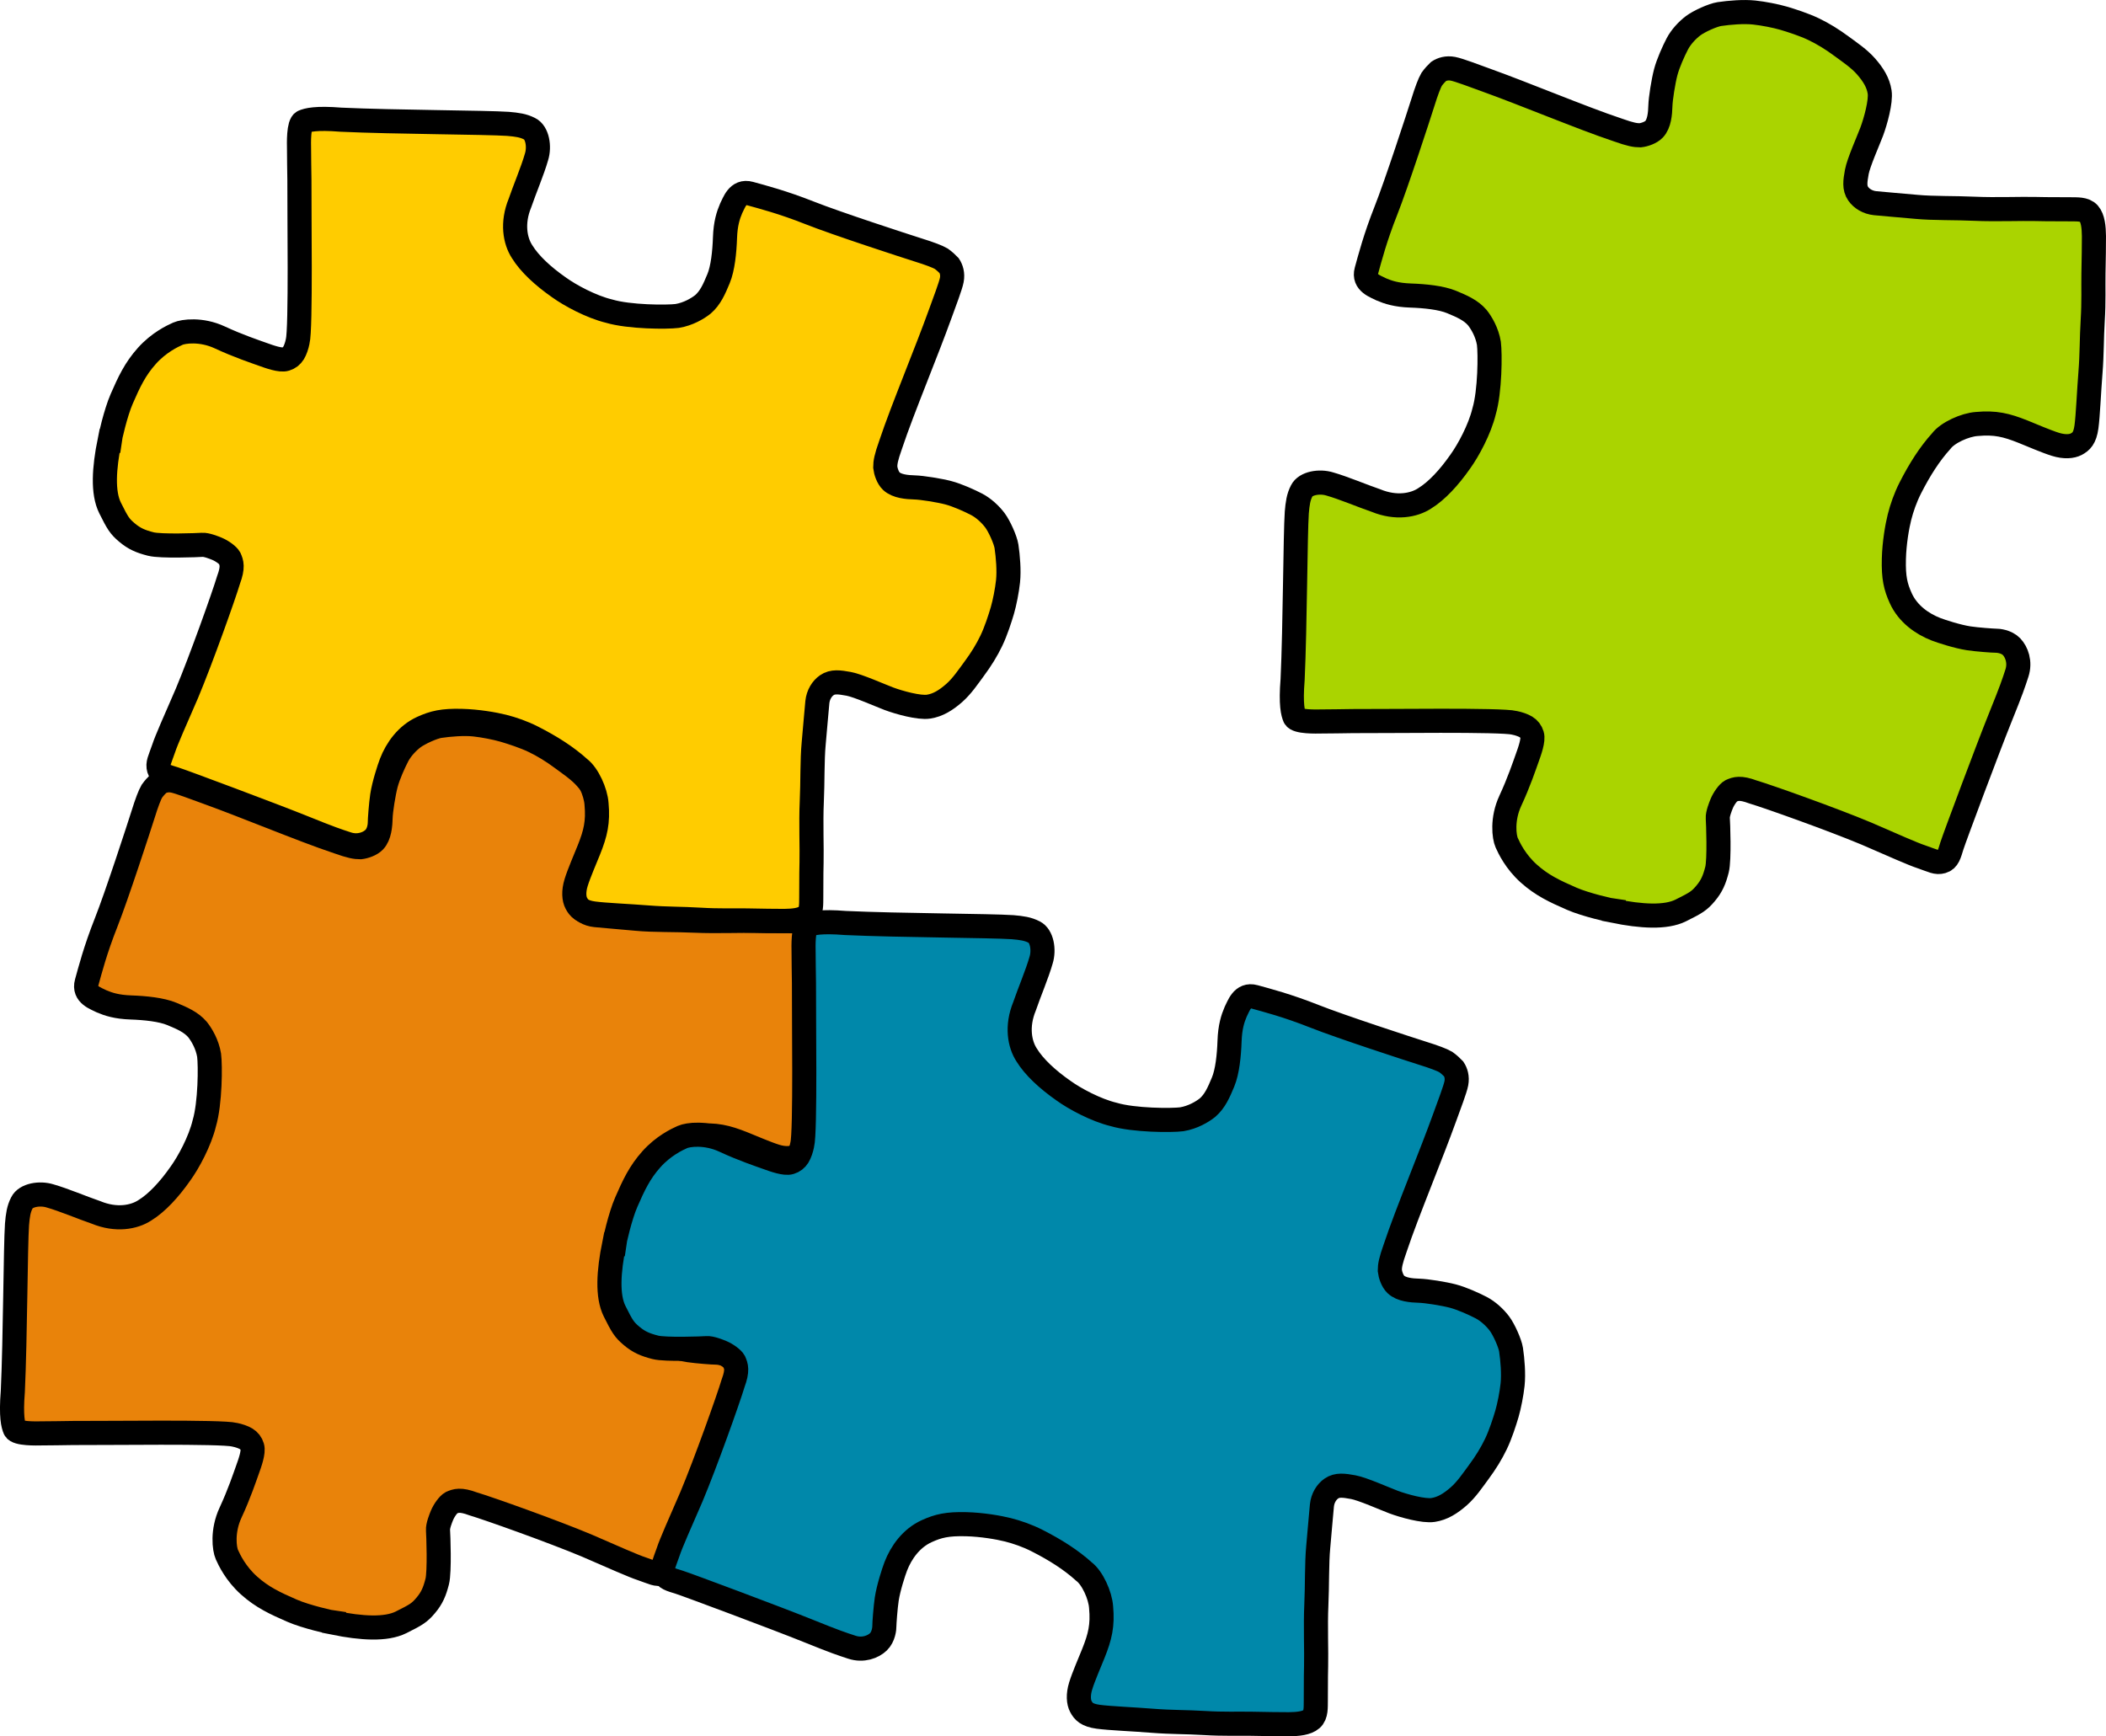 <?xml version="1.0" encoding="UTF-8" standalone="no"?>
<!-- Created with Inkscape (http://www.inkscape.org/) -->

<svg
   xmlns:dc="http://purl.org/dc/elements/1.1/"
   xmlns:cc="http://creativecommons.org/ns#"
   xmlns:rdf="http://www.w3.org/1999/02/22-rdf-syntax-ns#"
   xmlns:svg="http://www.w3.org/2000/svg"
   xmlns="http://www.w3.org/2000/svg"
   xmlns:sodipodi="http://sodipodi.sourceforge.net/DTD/sodipodi-0.dtd"
   xmlns:inkscape="http://www.inkscape.org/namespaces/inkscape"
   width="193.792"
   height="159.79"
   id="svg4781"
   version="1.1"
   inkscape:version="0.92.2 (5c3e80d, 2017-08-06)"
   sodipodi:docname="jastadd_logo2.svg"
   inkscape:export-filename="./jastadd_logo2_200px.png"
   inkscape:export-xdpi="120.32"
   inkscape:export-ydpi="120.32">
  <defs
     id="defs4783">
    <inkscape:perspective
       sodipodi:type="inkscape:persp3d"
       inkscape:vp_x="0 : 526.18109 : 1"
       inkscape:vp_y="0 : 1000 : 0"
       inkscape:vp_z="744.09448 : 526.18109 : 1"
       inkscape:persp3d-origin="372.04724 : 350.78739 : 1"
       id="perspective4789" />
    <inkscape:perspective
       id="perspective4768"
       inkscape:persp3d-origin="0.5 : 0.33333333 : 1"
       inkscape:vp_z="1 : 0.5 : 1"
       inkscape:vp_y="0 : 1000 : 0"
       inkscape:vp_x="0 : 0.5 : 1"
       sodipodi:type="inkscape:persp3d" />
  </defs>
  <sodipodi:namedview
     id="base"
     pagecolor="#ffffff"
     bordercolor="#666666"
     borderopacity="1.0"
     inkscape:pageopacity="0.0"
     inkscape:pageshadow="2"
     inkscape:zoom="3.959798"
     inkscape:cx="80.908214"
     inkscape:cy="71.551172"
     inkscape:document-units="px"
     inkscape:current-layer="g2924"
     showgrid="false"
     inkscape:window-width="1440"
     inkscape:window-height="2536"
     inkscape:window-x="0"
     inkscape:window-y="0"
     inkscape:window-maximized="1"
     fit-margin-top="0"
     fit-margin-left="0"
     fit-margin-right="0"
     fit-margin-bottom="0" />
  <g
     inkscape:label="Layer 1"
     inkscape:groupmode="layer"
     id="layer1"
     transform="translate(-204.274,-318.255)">
    <g
       id="g2924">
      <path
         inkscape:tile-y0="331.74615"
         inkscape:tile-x0="805.67645"
         inkscape:tile-h="236.12934"
         inkscape:tile-w="285.01443"
         inkscape:tile-cy="449.81082"
         inkscape:tile-cx="948.18366"
         inkscape:export-ydpi="60.48"
         inkscape:export-xdpi="60.48"
         inkscape:export-filename="C:\Users\Jesper\Pictures\Inkscape\text4655.png"
         id="path4837"
         style="color:#000000;display:inline;overflow:visible;visibility:visible;fill:#e9830a;fill-opacity:1;fill-rule:nonzero;stroke:#000000;stroke-width:2.219;marker:none;enable-background:accumulate"
         d="m 235.013,467.602 c 2.512,0.507 4.764,0.654 6.168,-0.047 1.403,-0.7 1.692,-0.874 2.267,-1.556 0.576,-0.682 0.822,-1.271 1.057,-2.193 0.235,-0.922 0.104,-4.352 0.074,-4.731 -0.03,-0.379 0.251,-1.085 0.362,-1.354 0.209,-0.503 0.606,-1.026 0.853,-1.162 0.432,-0.191 0.826,-0.346 2.015,0.094 1.492,0.447 7.338,2.532 10.433,3.829 2.426,1.056 4.36,1.912 5.05,2.132 1.098,0.376 1.39,0.591 1.934,0.438 0.544,-0.153 0.659,-0.684 0.895,-1.438 0.236,-0.754 3.37,-9.132 4.44,-11.782 1.07,-2.65 1.207,-3.094 1.542,-4.112 0.332,-1.019 -0.028,-1.952 -0.496,-2.437 -0.469,-0.485 -1.232,-0.552 -1.457,-0.549 -0.225,0.004 -1.72,-0.104 -2.477,-0.219 -1.032,-0.156 -2.526,-0.642 -3.023,-0.835 -1.268,-0.492 -2.582,-1.417 -3.232,-2.85 -0.475,-1.049 -0.681,-1.874 -0.637,-3.62 0.037,-1.478 0.303,-2.996 0.515,-3.84 0.213,-0.844 0.544,-1.805 0.997,-2.691 0.856,-1.685 1.776,-3.13 2.845,-4.31 0.583,-0.777 2.184,-1.505 3.279,-1.578 1.684,-0.153 2.702,0.09 4.253,0.71 0.807,0.323 2.141,0.906 2.983,1.165 0.842,0.26 1.506,0.197 1.906,-0.015 0.442,-0.233 0.799,-0.537 0.943,-1.596 0.143,-1.06 0.229,-3.249 0.369,-4.996 0.139,-1.748 0.103,-3.106 0.207,-4.803 0.105,-1.698 0.045,-3.054 0.067,-4.305 0.021,-1.251 0.054,-2.723 0.045,-3.447 -0.011,-0.82 -0.087,-1.636 -0.472,-2.08 -0.385,-0.444 -1.131,-0.377 -1.657,-0.391 -0.6,-0.015 -1.999,0.008 -3.25,-0.027 -1.251,-0.034 -3.733,0.064 -5.555,-0.021 -1.822,-0.086 -3.86,-0.03 -5.395,-0.176 -1.535,-0.145 -2.868,-0.241 -3.804,-0.338 -0.689,-0.071 -1.251,-0.424 -1.56,-0.871 -0.369,-0.534 -0.283,-1.144 -0.126,-2.009 0.158,-0.864 1.067,-2.897 1.37,-3.702 0.356,-0.953 0.862,-2.787 0.729,-3.651 -0.132,-0.864 -0.586,-1.596 -1.256,-2.36 -0.628,-0.716 -1.493,-1.293 -2.194,-1.812 -0.924,-0.685 -1.738,-1.182 -2.62,-1.608 -0.859,-0.415 -2.059,-0.802 -2.775,-1.012 -0.701,-0.205 -1.852,-0.433 -2.699,-0.522 -0.972,-0.102 -2.273,0.004 -3.205,0.143 -0.602,0.093 -1.858,0.656 -2.409,1.07 -0.55,0.414 -1.132,1.045 -1.461,1.677 -0.329,0.632 -0.843,1.761 -1.064,2.6 -0.221,0.84 -0.474,2.428 -0.493,3.114 -0.019,0.687 -0.095,1.63 -0.579,2.138 -0.301,0.317 -0.885,0.512 -1.283,0.557 -0.439,0.002 -0.91,-0.084 -2.023,-0.48 -1.794,-0.597 -3.846,-1.402 -6.199,-2.321 -2.353,-0.919 -3.963,-1.561 -5.966,-2.286 -1.006,-0.363 -2.493,-0.933 -3.037,-1.035 -0.576,-0.109 -1.023,0.047 -1.324,0.243 -0.171,0.163 -0.441,0.448 -0.638,0.73 -0.188,0.318 -0.477,1.069 -0.804,2.127 -0.416,1.309 -2.42,7.47 -3.409,9.971 -0.99,2.5 -1.471,4.375 -1.784,5.504 -0.313,1.129 0.875,1.463 1.383,1.734 0.606,0.257 1.374,0.515 2.687,0.56 1.313,0.045 2.815,0.198 3.766,0.594 0.951,0.396 1.761,0.742 2.363,1.435 0.386,0.485 0.898,1.347 1.068,2.366 0.123,0.947 0.106,4.42 -0.442,6.264 -0.401,1.663 -1.459,3.608 -2.188,4.617 -1.028,1.472 -2.168,2.708 -3.291,3.397 -0.994,0.646 -2.632,0.948 -4.47,0.194 -1.222,-0.416 -2.981,-1.165 -4.243,-1.524 -0.962,-0.3 -2.247,-0.074 -2.592,0.632 -0.301,0.581 -0.379,1.156 -0.451,1.991 -0.14,2.027 -0.156,10.415 -0.385,15.367 -0.189,2.334 0.035,3.105 0.189,3.466 0.193,0.455 1.985,0.407 2.493,0.397 1.01,5.9e-4 1.697,-0.023 2.84,-0.034 2.88,0.019 13.732,-0.148 14.888,0.16 0.387,0.077 0.791,0.215 1.064,0.378 0.279,0.178 0.456,0.396 0.558,0.73 0.15,0.477 -0.213,1.483 -0.444,2.124 -0.231,0.641 -0.758,2.228 -1.552,3.935 -0.794,1.707 -0.565,3.351 -0.341,3.855 0.224,0.504 0.813,1.752 2.036,2.848 1.223,1.096 2.412,1.645 3.95,2.317 1.322,0.578 3.652,1.09 3.878,1.118 z"
         inkscape:connector-curvature="0"
         sodipodi:nodetypes="ccccccccccccccccccccccccccccccccccccccccccccccccccccccccccccccccccccccccccccccccccccccccc" />
      <path
         sodipodi:nodetypes="ccccccccccccccccccccccccccccccccccccccccccccccccccccccccccccccccccccccccccccccccccccccccc"
         inkscape:connector-curvature="0"
         d="m 352.778,402.085 c 2.512,0.507 4.764,0.654 6.168,-0.047 1.403,-0.7 1.692,-0.874 2.267,-1.556 0.576,-0.682 0.822,-1.271 1.057,-2.193 0.235,-0.922 0.104,-4.352 0.074,-4.731 -0.03,-0.379 0.251,-1.085 0.362,-1.354 0.209,-0.503 0.606,-1.026 0.853,-1.162 0.432,-0.191 0.826,-0.346 2.015,0.094 1.492,0.447 7.338,2.532 10.433,3.829 2.426,1.056 4.36,1.912 5.05,2.132 1.098,0.376 1.39,0.591 1.934,0.438 0.544,-0.153 0.659,-0.684 0.895,-1.438 0.236,-0.754 3.37,-9.132 4.44,-11.782 1.07,-2.65 1.207,-3.094 1.542,-4.112 0.332,-1.019 -0.028,-1.952 -0.496,-2.437 -0.469,-0.485 -1.232,-0.552 -1.457,-0.549 -0.225,0.004 -1.72,-0.104 -2.477,-0.219 -1.032,-0.156 -2.526,-0.642 -3.023,-0.835 -1.268,-0.492 -2.582,-1.417 -3.232,-2.85 -0.475,-1.049 -0.681,-1.874 -0.637,-3.62 0.037,-1.478 0.303,-2.996 0.515,-3.84 0.213,-0.844 0.544,-1.805 0.997,-2.691 0.856,-1.685 1.776,-3.13 2.845,-4.31 0.583,-0.777 2.184,-1.505 3.279,-1.578 1.684,-0.153 2.702,0.09 4.253,0.71 0.807,0.323 2.141,0.906 2.983,1.165 0.842,0.26 1.506,0.197 1.906,-0.015 0.442,-0.233 0.799,-0.537 0.943,-1.596 0.143,-1.06 0.229,-3.249 0.369,-4.996 0.139,-1.748 0.103,-3.106 0.207,-4.803 0.105,-1.698 0.045,-3.054 0.067,-4.305 0.021,-1.251 0.054,-2.723 0.045,-3.447 -0.011,-0.82 -0.087,-1.636 -0.472,-2.08 -0.385,-0.444 -1.131,-0.377 -1.657,-0.391 -0.6,-0.015 -1.999,0.008 -3.25,-0.027 -1.251,-0.034 -3.733,0.064 -5.555,-0.021 -1.822,-0.086 -3.86,-0.03 -5.395,-0.176 -1.535,-0.145 -2.868,-0.241 -3.804,-0.338 -0.689,-0.071 -1.251,-0.424 -1.56,-0.871 -0.369,-0.534 -0.283,-1.144 -0.126,-2.009 0.158,-0.864 1.067,-2.897 1.37,-3.702 0.356,-0.953 0.862,-2.787 0.729,-3.651 -0.132,-0.864 -0.586,-1.596 -1.256,-2.36 -0.628,-0.716 -1.493,-1.293 -2.194,-1.812 -0.924,-0.685 -1.738,-1.182 -2.62,-1.608 -0.859,-0.415 -2.059,-0.802 -2.775,-1.012 -0.701,-0.205 -1.852,-0.433 -2.699,-0.522 -0.972,-0.102 -2.273,0.004 -3.205,0.143 -0.602,0.093 -1.858,0.656 -2.409,1.07 -0.55,0.414 -1.132,1.045 -1.461,1.677 -0.329,0.632 -0.843,1.761 -1.064,2.6 -0.221,0.84 -0.474,2.428 -0.493,3.114 -0.019,0.687 -0.095,1.63 -0.579,2.138 -0.301,0.317 -0.885,0.512 -1.283,0.557 -0.439,0.002 -0.91,-0.084 -2.023,-0.48 -1.794,-0.597 -3.846,-1.402 -6.199,-2.321 -2.353,-0.919 -3.963,-1.561 -5.966,-2.286 -1.006,-0.363 -2.493,-0.933 -3.037,-1.035 -0.576,-0.109 -1.023,0.047 -1.324,0.243 -0.171,0.163 -0.441,0.448 -0.638,0.73 -0.188,0.318 -0.477,1.069 -0.804,2.127 -0.416,1.309 -2.42,7.47 -3.409,9.971 -0.99,2.5 -1.471,4.375 -1.784,5.504 -0.313,1.129 0.875,1.463 1.383,1.734 0.606,0.257 1.374,0.515 2.687,0.56 1.313,0.045 2.815,0.198 3.766,0.594 0.951,0.396 1.761,0.742 2.363,1.435 0.386,0.485 0.898,1.347 1.068,2.366 0.123,0.947 0.106,4.42 -0.442,6.264 -0.401,1.663 -1.459,3.608 -2.188,4.617 -1.028,1.472 -2.168,2.708 -3.291,3.397 -0.994,0.646 -2.632,0.948 -4.47,0.194 -1.222,-0.416 -2.981,-1.165 -4.243,-1.524 -0.962,-0.3 -2.247,-0.074 -2.592,0.632 -0.301,0.581 -0.379,1.156 -0.451,1.991 -0.14,2.027 -0.156,10.415 -0.385,15.367 -0.189,2.334 0.035,3.105 0.189,3.466 0.193,0.455 1.985,0.407 2.493,0.397 1.01,5.9e-4 1.697,-0.023 2.84,-0.034 2.88,0.019 13.732,-0.148 14.888,0.16 0.387,0.077 0.791,0.215 1.064,0.378 0.279,0.178 0.456,0.396 0.558,0.73 0.15,0.477 -0.213,1.483 -0.444,2.124 -0.231,0.641 -0.758,2.228 -1.552,3.935 -0.794,1.707 -0.565,3.351 -0.341,3.855 0.224,0.504 0.813,1.752 2.036,2.848 1.223,1.096 2.412,1.645 3.95,2.317 1.322,0.578 3.652,1.09 3.878,1.118 z"
         style="color:#000000;display:inline;overflow:visible;visibility:visible;fill:#aad400;fill-opacity:1;fill-rule:nonzero;stroke:#000000;stroke-width:2.219;marker:none;enable-background:accumulate"
         id="path3019"
         inkscape:export-filename="C:\Users\Jesper\Pictures\Inkscape\text4655.png"
         inkscape:export-xdpi="60.48"
         inkscape:export-ydpi="60.48"
         inkscape:tile-cx="948.18366"
         inkscape:tile-cy="449.81082"
         inkscape:tile-w="285.01443"
         inkscape:tile-h="236.12934"
         inkscape:tile-x0="805.67645"
         inkscape:tile-y0="331.74615" />
      <path
         inkscape:tile-y0="331.74615"
         inkscape:tile-x0="805.67645"
         inkscape:tile-h="236.12934"
         inkscape:tile-w="285.01443"
         inkscape:tile-cy="449.81082"
         inkscape:tile-cx="948.18366"
         inkscape:export-ydpi="60.48"
         inkscape:export-xdpi="60.48"
         inkscape:export-filename="C:\Users\Jesper\Pictures\Inkscape\text4655.png"
         id="path3021"
         style="color:#000000;display:inline;overflow:visible;visibility:visible;fill:#ffcc00;fill-opacity:1;fill-rule:nonzero;stroke:#000000;stroke-width:2.219;marker:none;enable-background:accumulate"
         d="m 214.355,358.829 c -0.507,2.512 -0.654,4.764 0.047,6.168 0.7,1.403 0.874,1.692 1.556,2.267 0.682,0.576 1.271,0.822 2.193,1.057 0.922,0.235 4.352,0.104 4.731,0.074 0.379,-0.03 1.085,0.251 1.354,0.362 0.503,0.209 1.026,0.606 1.162,0.853 0.191,0.432 0.346,0.826 -0.094,2.015 -0.447,1.492 -2.532,7.338 -3.829,10.433 -1.056,2.426 -1.912,4.36 -2.132,5.05 -0.376,1.098 -0.591,1.39 -0.438,1.934 0.153,0.544 0.684,0.659 1.438,0.895 0.754,0.236 9.132,3.37 11.782,4.44 2.65,1.07 3.094,1.207 4.112,1.542 1.019,0.332 1.952,-0.028 2.437,-0.496 0.485,-0.469 0.552,-1.232 0.549,-1.457 -0.004,-0.225 0.104,-1.72 0.219,-2.477 0.156,-1.032 0.642,-2.526 0.835,-3.023 0.492,-1.268 1.417,-2.582 2.85,-3.232 1.049,-0.475 1.874,-0.681 3.62,-0.637 1.478,0.037 2.996,0.303 3.84,0.515 0.844,0.213 1.805,0.544 2.691,0.997 1.685,0.856 3.13,1.776 4.31,2.845 0.777,0.583 1.505,2.184 1.578,3.279 0.153,1.684 -0.09,2.702 -0.71,4.253 -0.323,0.807 -0.906,2.141 -1.165,2.983 -0.26,0.842 -0.197,1.506 0.015,1.906 0.233,0.442 0.537,0.799 1.596,0.943 1.06,0.143 3.249,0.229 4.996,0.369 1.748,0.139 3.106,0.103 4.803,0.207 1.698,0.105 3.054,0.045 4.305,0.067 1.251,0.021 2.723,0.054 3.447,0.045 0.82,-0.011 1.636,-0.087 2.08,-0.472 0.444,-0.385 0.377,-1.131 0.391,-1.657 0.015,-0.6 -0.008,-1.999 0.027,-3.25 0.034,-1.251 -0.064,-3.733 0.021,-5.555 0.086,-1.822 0.03,-3.86 0.176,-5.395 0.145,-1.535 0.241,-2.868 0.338,-3.804 0.071,-0.689 0.424,-1.251 0.871,-1.56 0.534,-0.369 1.144,-0.283 2.009,-0.126 0.864,0.158 2.897,1.067 3.702,1.37 0.953,0.356 2.787,0.862 3.651,0.729 0.864,-0.132 1.596,-0.586 2.36,-1.256 0.716,-0.628 1.293,-1.493 1.812,-2.194 0.685,-0.924 1.182,-1.738 1.608,-2.62 0.415,-0.859 0.802,-2.059 1.012,-2.775 0.205,-0.701 0.433,-1.852 0.522,-2.699 0.102,-0.972 -0.004,-2.273 -0.143,-3.205 -0.093,-0.602 -0.656,-1.858 -1.07,-2.409 -0.414,-0.55 -1.045,-1.132 -1.677,-1.461 -0.632,-0.329 -1.761,-0.843 -2.6,-1.064 -0.84,-0.221 -2.428,-0.474 -3.114,-0.493 -0.687,-0.019 -1.63,-0.095 -2.138,-0.579 -0.317,-0.301 -0.512,-0.885 -0.557,-1.283 -0.002,-0.439 0.084,-0.91 0.48,-2.023 0.597,-1.794 1.402,-3.846 2.321,-6.199 0.919,-2.353 1.561,-3.963 2.286,-5.966 0.363,-1.006 0.933,-2.493 1.035,-3.037 0.109,-0.576 -0.047,-1.023 -0.243,-1.324 -0.163,-0.171 -0.448,-0.441 -0.73,-0.638 -0.318,-0.188 -1.069,-0.477 -2.127,-0.804 -1.309,-0.416 -7.47,-2.42 -9.971,-3.409 -2.5,-0.99 -4.375,-1.471 -5.504,-1.784 -1.129,-0.313 -1.463,0.875 -1.734,1.383 -0.257,0.606 -0.515,1.374 -0.56,2.687 -0.045,1.313 -0.198,2.815 -0.594,3.766 -0.396,0.951 -0.742,1.761 -1.435,2.363 -0.485,0.386 -1.347,0.898 -2.366,1.068 -0.947,0.123 -4.42,0.106 -6.264,-0.442 -1.663,-0.401 -3.608,-1.459 -4.617,-2.188 -1.472,-1.028 -2.708,-2.168 -3.397,-3.291 -0.646,-0.994 -0.948,-2.632 -0.194,-4.47 0.416,-1.222 1.165,-2.981 1.524,-4.243 0.3,-0.962 0.074,-2.247 -0.632,-2.592 -0.581,-0.301 -1.156,-0.379 -1.991,-0.451 -2.027,-0.14 -10.415,-0.156 -15.367,-0.385 -2.334,-0.189 -3.105,0.035 -3.466,0.189 -0.455,0.193 -0.407,1.985 -0.397,2.493 -5.9e-4,1.01 0.023,1.697 0.034,2.84 -0.019,2.88 0.148,13.732 -0.16,14.888 -0.077,0.387 -0.215,0.791 -0.378,1.064 -0.178,0.279 -0.396,0.456 -0.73,0.558 -0.477,0.15 -1.483,-0.213 -2.124,-0.444 -0.641,-0.231 -2.228,-0.758 -3.935,-1.552 -1.707,-0.794 -3.351,-0.565 -3.855,-0.341 -0.504,0.224 -1.752,0.813 -2.848,2.036 -1.096,1.223 -1.645,2.412 -2.317,3.95 -0.578,1.322 -1.09,3.652 -1.118,3.878 z"
         inkscape:connector-curvature="0"
         sodipodi:nodetypes="ccccccccccccccccccccccccccccccccccccccccccccccccccccccccccccccccccccccccccccccccccccccccc" />
      <path
         sodipodi:nodetypes="ccccccccccccccccccccccccccccccccccccccccccccccccccccccccccccccccccccccccccccccccccccccccc"
         inkscape:connector-curvature="0"
         d="m 260.784,432.757 c -0.507,2.512 -0.654,4.764 0.047,6.168 0.7,1.403 0.874,1.692 1.556,2.267 0.682,0.576 1.271,0.822 2.193,1.057 0.922,0.235 4.352,0.104 4.731,0.074 0.379,-0.03 1.085,0.251 1.354,0.362 0.503,0.209 1.026,0.606 1.162,0.853 0.191,0.432 0.346,0.826 -0.094,2.015 -0.447,1.492 -2.532,7.338 -3.829,10.433 -1.056,2.426 -1.912,4.36 -2.132,5.05 -0.376,1.098 -0.591,1.39 -0.438,1.934 0.153,0.544 0.684,0.659 1.438,0.895 0.754,0.236 9.132,3.37 11.782,4.44 2.65,1.07 3.094,1.207 4.112,1.542 1.019,0.332 1.952,-0.028 2.437,-0.496 0.485,-0.469 0.552,-1.232 0.549,-1.457 -0.004,-0.225 0.104,-1.72 0.219,-2.477 0.156,-1.032 0.642,-2.526 0.835,-3.023 0.492,-1.268 1.417,-2.582 2.85,-3.232 1.049,-0.475 1.874,-0.681 3.62,-0.637 1.478,0.037 2.996,0.303 3.84,0.515 0.844,0.213 1.805,0.544 2.691,0.997 1.685,0.856 3.13,1.776 4.31,2.845 0.777,0.583 1.505,2.184 1.578,3.279 0.153,1.684 -0.09,2.702 -0.71,4.253 -0.323,0.807 -0.906,2.141 -1.165,2.983 -0.26,0.842 -0.197,1.506 0.015,1.906 0.233,0.442 0.537,0.799 1.596,0.943 1.06,0.143 3.249,0.229 4.996,0.369 1.748,0.139 3.106,0.103 4.803,0.207 1.698,0.105 3.054,0.045 4.305,0.067 1.251,0.021 2.723,0.054 3.447,0.045 0.82,-0.011 1.636,-0.087 2.08,-0.472 0.444,-0.385 0.377,-1.131 0.391,-1.657 0.015,-0.6 -0.008,-1.999 0.027,-3.25 0.034,-1.251 -0.064,-3.733 0.021,-5.555 0.086,-1.822 0.03,-3.86 0.176,-5.395 0.145,-1.535 0.241,-2.868 0.338,-3.804 0.071,-0.689 0.424,-1.251 0.871,-1.56 0.534,-0.369 1.144,-0.283 2.009,-0.126 0.864,0.158 2.897,1.067 3.702,1.37 0.953,0.356 2.787,0.862 3.651,0.729 0.864,-0.132 1.596,-0.586 2.36,-1.256 0.716,-0.628 1.293,-1.493 1.812,-2.194 0.685,-0.924 1.182,-1.738 1.608,-2.62 0.415,-0.859 0.802,-2.059 1.012,-2.775 0.205,-0.701 0.433,-1.852 0.522,-2.699 0.102,-0.972 -0.004,-2.273 -0.143,-3.205 -0.093,-0.602 -0.656,-1.858 -1.07,-2.409 -0.414,-0.55 -1.045,-1.132 -1.677,-1.461 -0.632,-0.329 -1.761,-0.843 -2.6,-1.064 -0.84,-0.221 -2.428,-0.474 -3.114,-0.493 -0.687,-0.019 -1.63,-0.095 -2.138,-0.579 -0.317,-0.301 -0.512,-0.885 -0.557,-1.283 -0.002,-0.439 0.084,-0.91 0.48,-2.023 0.597,-1.794 1.402,-3.846 2.321,-6.199 0.919,-2.353 1.561,-3.963 2.286,-5.966 0.363,-1.006 0.933,-2.493 1.035,-3.037 0.109,-0.576 -0.047,-1.023 -0.243,-1.324 -0.163,-0.171 -0.448,-0.441 -0.73,-0.638 -0.318,-0.188 -1.069,-0.477 -2.127,-0.804 -1.309,-0.416 -7.47,-2.42 -9.971,-3.409 -2.5,-0.99 -4.375,-1.471 -5.504,-1.784 -1.129,-0.313 -1.463,0.875 -1.734,1.383 -0.257,0.606 -0.515,1.374 -0.56,2.687 -0.045,1.313 -0.198,2.815 -0.594,3.766 -0.396,0.951 -0.742,1.761 -1.435,2.363 -0.485,0.386 -1.347,0.898 -2.366,1.068 -0.947,0.123 -4.42,0.106 -6.264,-0.442 -1.663,-0.401 -3.608,-1.459 -4.617,-2.188 -1.472,-1.028 -2.708,-2.168 -3.397,-3.291 -0.646,-0.994 -0.948,-2.632 -0.194,-4.47 0.416,-1.222 1.165,-2.981 1.524,-4.243 0.3,-0.962 0.074,-2.247 -0.632,-2.592 -0.581,-0.301 -1.156,-0.379 -1.991,-0.451 -2.027,-0.14 -10.415,-0.156 -15.367,-0.385 -2.334,-0.189 -3.105,0.035 -3.466,0.189 -0.455,0.193 -0.407,1.985 -0.397,2.493 -5.9e-4,1.01 0.023,1.697 0.034,2.84 -0.019,2.88 0.148,13.732 -0.16,14.888 -0.077,0.387 -0.215,0.791 -0.378,1.064 -0.178,0.279 -0.396,0.456 -0.73,0.558 -0.477,0.15 -1.483,-0.213 -2.124,-0.444 -0.641,-0.231 -2.228,-0.758 -3.935,-1.552 -1.707,-0.794 -3.351,-0.565 -3.855,-0.341 -0.504,0.224 -1.752,0.813 -2.848,2.036 -1.096,1.223 -1.645,2.412 -2.317,3.95 -0.578,1.322 -1.09,3.652 -1.118,3.878 z"
         style="color:#000000;display:inline;overflow:visible;visibility:visible;fill:#0088aa;fill-opacity:1;fill-rule:nonzero;stroke:#000000;stroke-width:2.219;marker:none;enable-background:accumulate"
         id="path3023"
         inkscape:export-filename="C:\Users\Jesper\Pictures\Inkscape\text4655.png"
         inkscape:export-xdpi="60.48"
         inkscape:export-ydpi="60.48"
         inkscape:tile-cx="948.18366"
         inkscape:tile-cy="449.81082"
         inkscape:tile-w="285.01443"
         inkscape:tile-h="236.12934"
         inkscape:tile-x0="805.67645"
         inkscape:tile-y0="331.74615" />
    </g>
  </g>
</svg>
